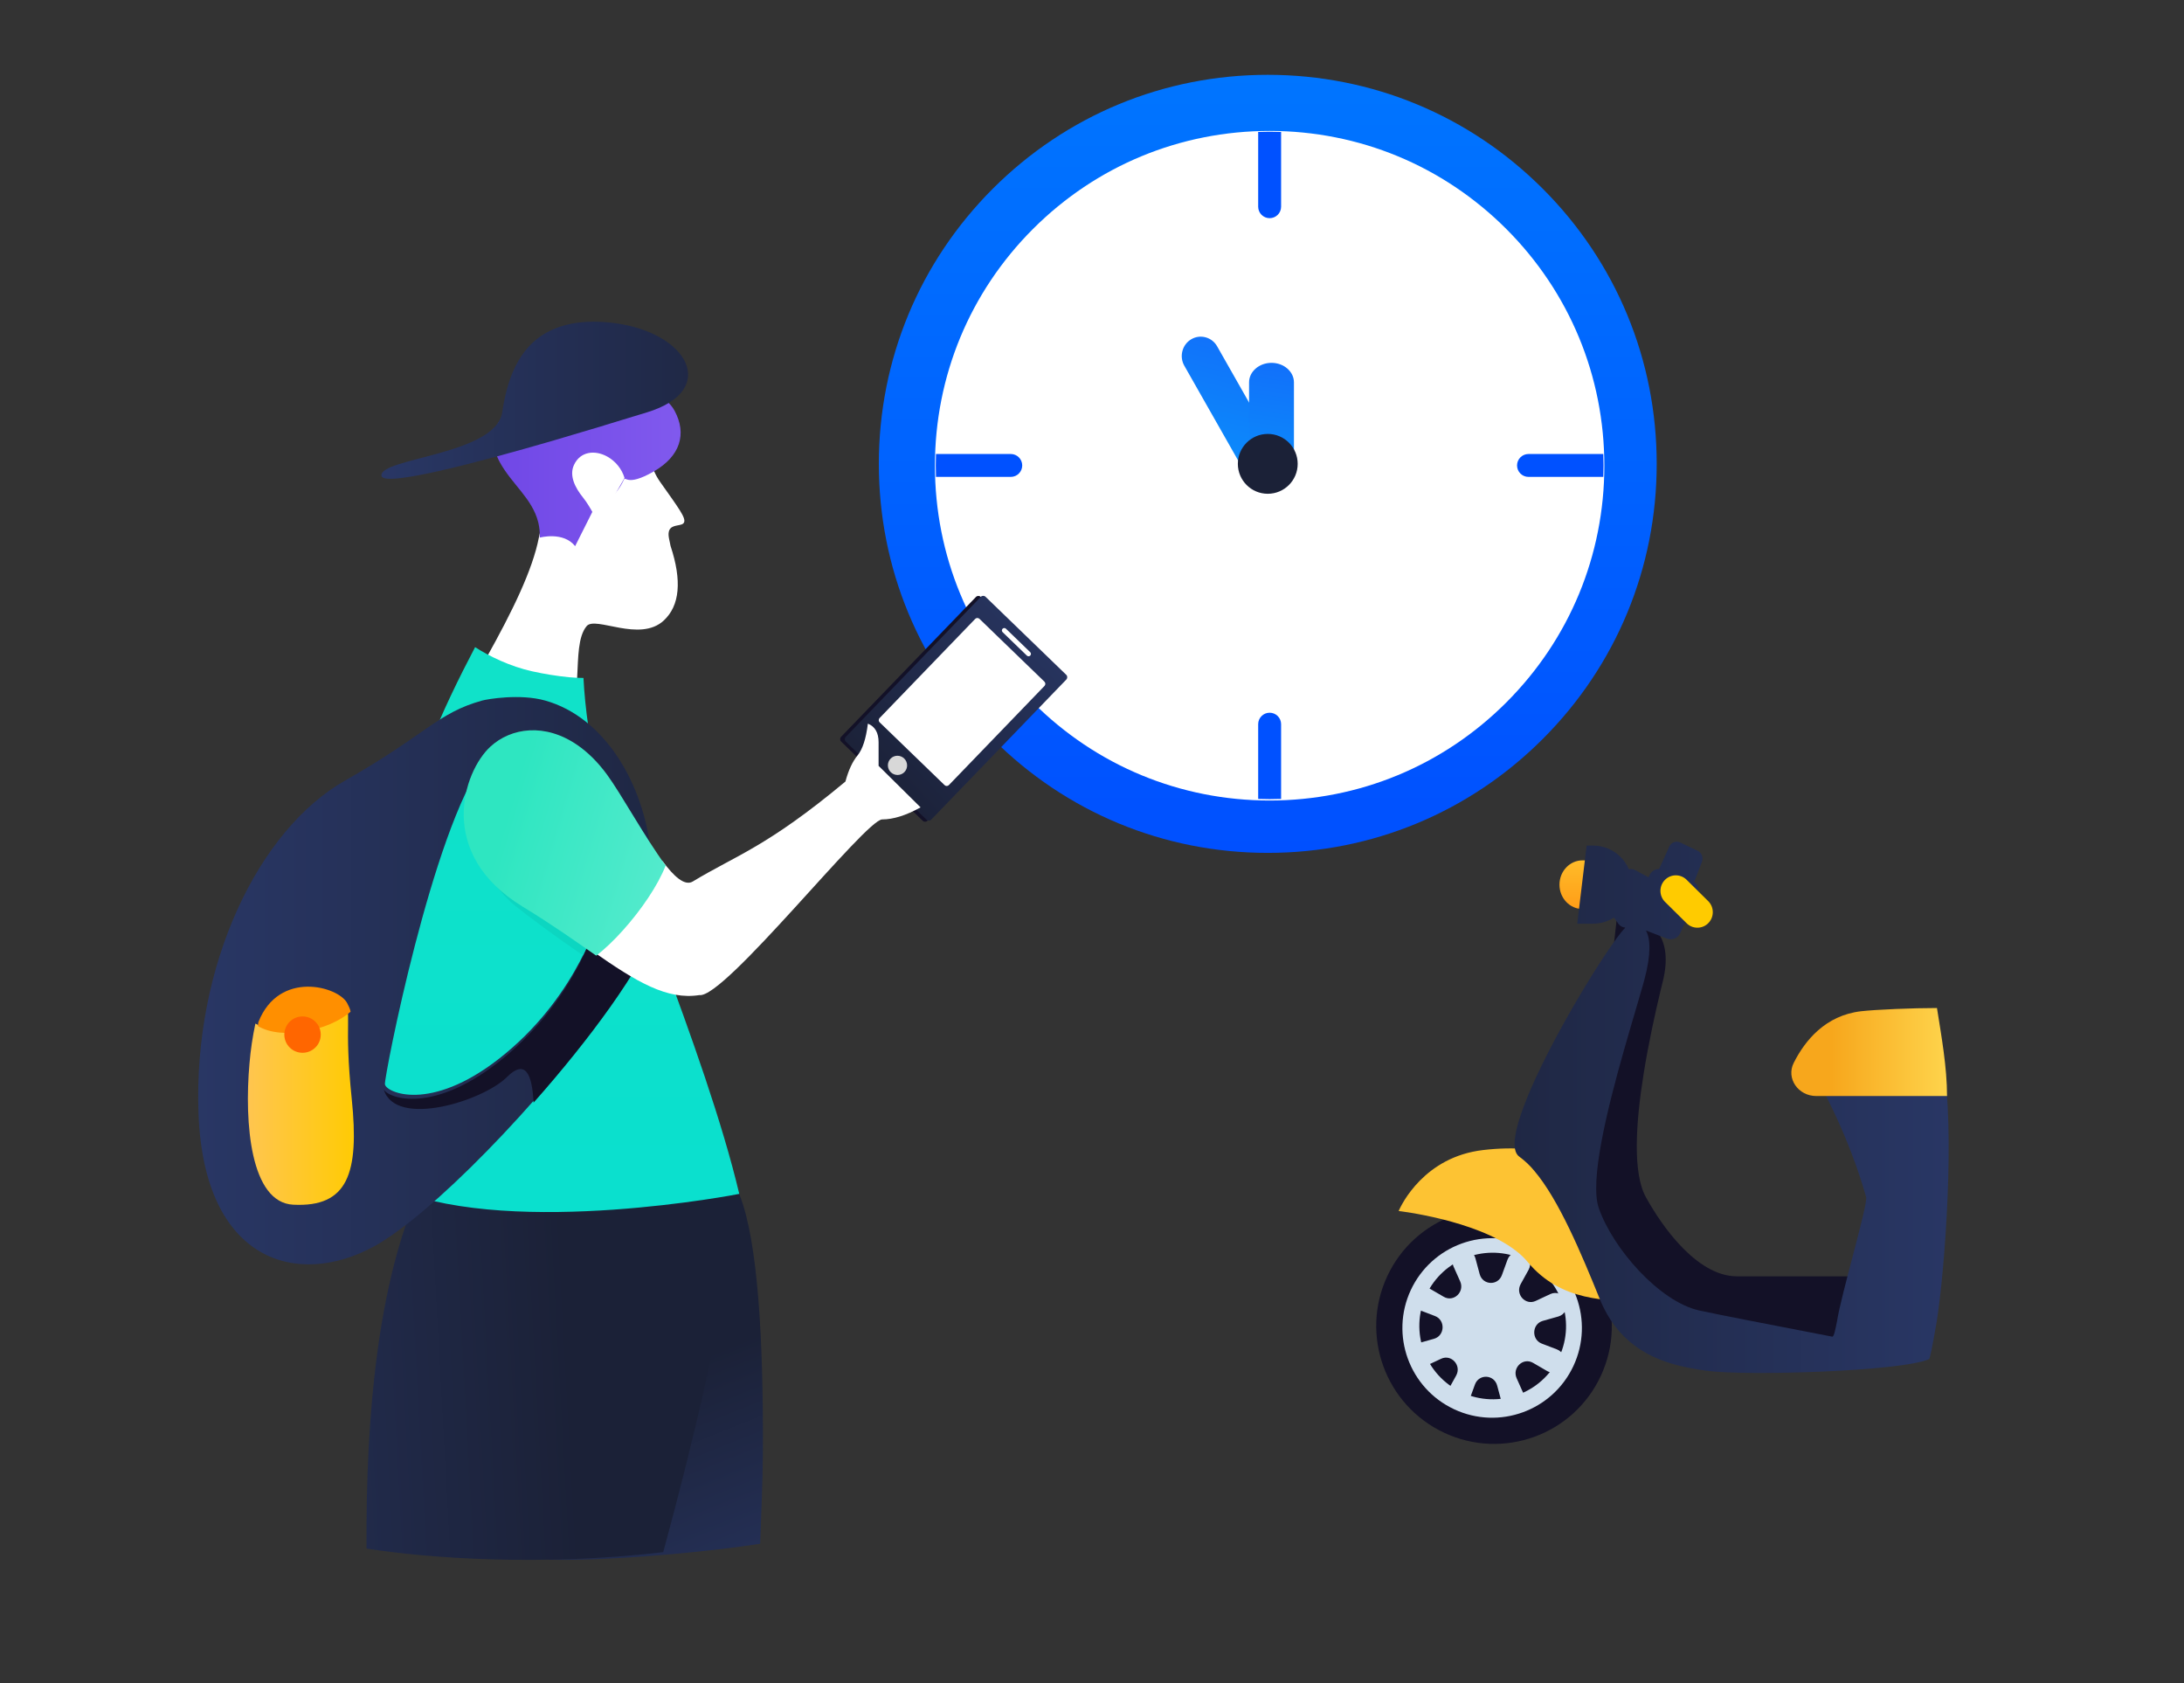 <?xml version="1.0" encoding="UTF-8"?>
<svg width="584px" height="450px" viewBox="0 0 584 450" version="1.1" xmlns="http://www.w3.org/2000/svg" xmlns:xlink="http://www.w3.org/1999/xlink">
    <rect x="0" y="0" width="584" height="450" fill="#333333" stroke="none"/>
    <!-- Generator: Sketch 61.2 (89653) - https://sketch.com -->
    <title>scooter_problem3</title>
    <desc>Created with Sketch.</desc>
    <defs>
        <linearGradient x1="50%" y1="-52.671%" x2="50%" y2="100%" id="linearGradient-1">
            <stop stop-color="#FFCC33" offset="0%"></stop>
            <stop stop-color="#FF9D17" offset="100%"></stop>
        </linearGradient>
        <linearGradient x1="0%" y1="38.774%" x2="135.508%" y2="38.774%" id="linearGradient-2">
            <stop stop-color="#293765" offset="0%"></stop>
            <stop stop-color="#1B2137" offset="100%"></stop>
        </linearGradient>
        <linearGradient x1="-9.552%" y1="100%" x2="71.671%" y2="100%" id="linearGradient-3">
            <stop stop-color="#FFDA52" offset="0%"></stop>
            <stop stop-color="#F7A71C" offset="100%"></stop>
        </linearGradient>
        <linearGradient x1="50%" y1="-11.428%" x2="50%" y2="100%" id="linearGradient-4">
            <stop stop-color="#0079FF" offset="0%"></stop>
            <stop stop-color="#0050FF" offset="100%"></stop>
        </linearGradient>
        <linearGradient x1="40.053%" y1="161.305%" x2="74.913%" y2="-38.946%" id="linearGradient-5">
            <stop stop-color="#079BFB" offset="0%"></stop>
            <stop stop-color="#1466FA" offset="100%"></stop>
        </linearGradient>
        <linearGradient x1="46.582%" y1="161.305%" x2="58.561%" y2="-38.946%" id="linearGradient-6">
            <stop stop-color="#079BFB" offset="0%"></stop>
            <stop stop-color="#1466FA" offset="100%"></stop>
        </linearGradient>
        <linearGradient x1="27.387%" y1="133.663%" x2="46.379%" y2="50%" id="linearGradient-7">
            <stop stop-color="#293765" offset="0%"></stop>
            <stop stop-color="#1B2137" offset="100%"></stop>
        </linearGradient>
        <linearGradient x1="187.177%" y1="50%" x2="45.149%" y2="40.576%" id="linearGradient-8">
            <stop stop-color="#293765" offset="0%"></stop>
            <stop stop-color="#1B2137" offset="100%"></stop>
        </linearGradient>
        <linearGradient x1="50%" y1="-483.616%" x2="50%" y2="194.426%" id="linearGradient-9">
            <stop stop-color="#2FEBAC" offset="0%"></stop>
            <stop stop-color="#04DED4" offset="100%"></stop>
        </linearGradient>
        <linearGradient x1="0%" y1="50%" x2="100%" y2="50%" id="linearGradient-10">
            <stop stop-color="#815AEE" offset="0%"></stop>
            <stop stop-color="#7047E6" offset="100%"></stop>
        </linearGradient>
        <linearGradient x1="0%" y1="38.774%" x2="135.508%" y2="38.774%" id="linearGradient-11">
            <stop stop-color="#293765" offset="0%"></stop>
            <stop stop-color="#1B2137" offset="100%"></stop>
        </linearGradient>
        <linearGradient x1="0%" y1="50%" x2="100%" y2="50%" id="linearGradient-12">
            <stop stop-color="#FFC552" offset="0%"></stop>
            <stop stop-color="#FFCB00" offset="100%"></stop>
        </linearGradient>
        <linearGradient x1="0%" y1="38.774%" x2="135.508%" y2="38.774%" id="linearGradient-13">
            <stop stop-color="#293765" offset="0%"></stop>
            <stop stop-color="#1B2137" offset="100%"></stop>
        </linearGradient>
        <linearGradient x1="50%" y1="-21.719%" x2="45.596%" y2="105.355%" id="linearGradient-14">
            <stop stop-color="#293765" offset="0%"></stop>
            <stop stop-color="#1B2137" offset="100%"></stop>
        </linearGradient>
        <linearGradient x1="105.258%" y1="62.306%" x2="30.985%" y2="40.043%" id="linearGradient-15">
            <stop stop-color="#56EBCD" offset="0%"></stop>
            <stop stop-color="#2EE6C1" offset="100%"></stop>
        </linearGradient>
    </defs>
    <g id="scooter_problem3" stroke="none" stroke-width="1" fill="none" fill-rule="evenodd">
        <g id="Group-2" transform="translate(53, 20)">
            <g id="資產-31-copy-2" transform="translate(392, 286) scale(-1, 1) translate(-392, -286) translate(315, 205)">
                <path d="M98.858,18 L94.15,18 C90.754,18 88,15.09 88,11.5 L88,11.5 C88,7.91 90.754,5 94.15,5 L98.858,5 C102.251,5.005 105,7.914 105,11.5 L105,11.5 C105,15.086 102.251,17.995 98.858,18 L98.858,18 Z" id="Path" fill="url(#linearGradient-1)"></path>
                <ellipse id="Oval" fill="#231F20" fill-rule="nonzero" transform="translate(122.854, 135.136) rotate(-24.98) translate(-122.854, -135.136) " cx="122.854" cy="135.136" rx="19.62" ry="19.581"></ellipse>
                <path d="M109.206,100.968 C93.431,108.333 86.611,127.079 93.952,142.834 C101.294,158.589 120.029,165.395 135.796,158.03 C151.563,150.665 158.392,131.921 151.048,116.168 C143.704,100.415 124.973,93.605 109.206,100.968 Z" id="Path" fill="#131127"></path>
                <path d="M112.812,108.264 C100.82,113.89 95.653,128.171 101.269,140.17 C106.886,152.169 121.16,157.347 133.16,151.737 C145.159,146.127 150.344,131.852 144.744,119.846 C142.045,114.074 137.165,109.611 131.176,107.439 C125.188,105.267 118.582,105.564 112.812,108.264 Z" id="Path" fill="#CFDEEC"></path>
                <ellipse id="Oval" fill="#131127" fill-rule="nonzero" transform="translate(122.855, 129.477) rotate(-24.99) translate(-122.855, -129.477) " cx="122.855" cy="129.477" rx="19.62" ry="19.581"></ellipse>
                <path d="M139.686,119.493 L135.942,121.667 C133.303,123.203 130.288,120.375 131.551,117.549 L133.344,113.541 C133.708,112.727 133.723,111.794 133.386,110.968 C133.048,110.142 132.388,109.498 131.566,109.193 L131.566,109.193 C130.746,108.887 129.837,108.947 129.061,109.357 C128.285,109.768 127.712,110.492 127.481,111.354 L126.339,115.604 C125.532,118.601 121.455,118.784 120.394,115.871 L118.892,111.741 C118.588,110.905 117.956,110.237 117.15,109.898 C116.344,109.56 115.436,109.58 114.646,109.956 L114.646,109.956 C113.854,110.334 113.253,111.033 112.988,111.885 C112.723,112.737 112.817,113.663 113.249,114.441 L115.372,118.273 C116.871,120.977 114.111,124.062 111.35,122.769 L107.435,120.936 C106.641,120.562 105.729,120.546 104.922,120.891 C104.116,121.236 103.487,121.912 103.188,122.753 L103.188,122.753 C102.89,123.594 102.948,124.524 103.349,125.318 C103.75,126.112 104.457,126.699 105.299,126.936 L109.45,128.106 C112.376,128.932 112.556,133.105 109.711,134.192 L105.677,135.729 C104.861,136.041 104.208,136.688 103.877,137.513 C103.547,138.338 103.567,139.268 103.934,140.077 L103.934,140.077 C104.303,140.887 104.986,141.503 105.818,141.774 C106.65,142.046 107.555,141.949 108.314,141.507 L112.058,139.333 C114.697,137.799 117.712,140.625 116.448,143.451 L114.656,147.459 C114.291,148.273 114.276,149.206 114.613,150.032 C114.951,150.859 115.611,151.502 116.434,151.807 L116.434,151.807 C117.254,152.113 118.163,152.053 118.939,151.643 C119.714,151.232 120.287,150.508 120.519,149.646 L121.661,145.399 C122.468,142.401 126.545,142.216 127.606,145.131 L129.108,149.261 C129.412,150.097 130.044,150.765 130.85,151.104 C131.656,151.443 132.564,151.422 133.354,151.046 L133.354,151.046 C134.146,150.668 134.747,149.969 135.012,149.117 C135.277,148.265 135.183,147.339 134.751,146.562 L132.628,142.729 C131.129,140.027 133.889,136.94 136.65,138.233 L140.565,140.068 C141.36,140.442 142.27,140.458 143.077,140.112 C143.884,139.767 144.513,139.092 144.811,138.251 L144.811,138.251 C145.11,137.41 145.052,136.48 144.651,135.685 C144.25,134.891 143.543,134.304 142.701,134.066 L138.55,132.897 C135.624,132.073 135.443,127.897 138.289,126.81 L142.323,125.273 C143.139,124.961 143.792,124.314 144.122,123.489 C144.453,122.664 144.433,121.735 144.066,120.925 L144.066,120.925 C143.697,120.115 143.014,119.5 142.182,119.228 C141.35,118.956 140.445,119.052 139.686,119.493 L139.686,119.493 Z" id="Path" fill="#CFDEEC"></path>
                <path d="M148,98.739 C148,98.739 127.463,101.091 116.804,109.24 C115.587,110.143 114.478,111.189 113.498,112.355 C104.638,123.039 92.272,122.665 82.443,123 C82.443,123 79.948,109.805 86.801,98.66 C95.302,84.821 108.702,80.497 125.431,82.441 C126.408,82.559 127.335,82.705 128.234,82.9 C142.817,85.989 148,98.739 148,98.739 Z" id="Path" fill="#FDC333" fill-rule="nonzero"></path>
                <path d="M103.697,95.847 C101.173,118.379 75.247,134 75.247,134 C46.883,137.35 24.884,139.024 9.25,139.024 C2.718,135 4.217,103.215 4.183,91.055 C6.274,90.363 5.024,88.29 6.898,87.851 C16.659,85.556 24.078,116.191 27.002,116.191 L57.597,116.191 C62.921,116.191 68.129,112.794 72.708,107.907 C76.195,104.215 79.31,99.67 81.851,95.117 C85.438,88.71 84.646,75.471 82.49,62.033 C81.232,54.166 79.509,46.24 77.911,39.574 C77.751,38.876 77.579,38.205 77.406,37.522 C74.303,25.256 80.706,21.112 85.323,19.716 C86.675,19.297 88.076,19.057 89.489,19 L89.504,19 L92.172,42.95 C92.172,42.95 93.28,45.336 94.807,49.273 C98.747,59.373 105.512,79.635 103.697,95.847 Z" id="Path" fill="#131127"></path>
                <path d="M75.56,1.171 L75.632,1.316 L78.351,7.309 C79.447,7.303 80.488,7.945 80.946,9.011 L81.172,9.536 L84.757,7.597 C85.271,7.319 85.871,7.24 86.438,7.369 C86.956,6.162 87.703,5.05 88.651,4.102 C90.53,2.222 93.051,1.133 95.699,1.049 L96.03,1.044 L97.735,1.044 L100.25,21.926 L96.03,21.926 C94.026,21.927 92.081,21.35 90.417,20.289 L89.223,21.977 C88.802,22.57 88.126,22.931 87.402,22.967 C89.694,25.346 95.131,33.471 100.737,43.073 C110.437,59.71 120.613,80.787 115.741,84.207 C114.246,85.297 112.897,86.572 111.725,88.001 C105.181,95.713 99.222,109.948 94.246,122.208 C91.953,127.881 88.736,131.822 85.043,134.604 C79.145,139.067 72.048,140.574 65.578,141.452 C55.063,142.883 13.532,141.62 6.154,138.328 C5.957,138.24 5.142,134.157 4.609,131.044 C2.327,119.481 -0.62,82.571 1.888,62.608 C4.601,41.008 23.016,64.464 23.016,64.464 L35.149,65.252 C32.07,71 29.354,76.932 27.018,83.016 C25.581,86.731 24.182,90.803 22.997,95.017 C22.467,96.929 29.772,121.413 30.763,128.11 C31.17,130.108 31.566,132.423 32.073,132.325 L33.177,132.11 C47.741,129.281 63.141,126.339 67.723,125.302 C78.238,122.925 90.656,108.905 94.479,97.979 C96.997,90.795 92.261,71.618 87.838,56.043 C85.837,48.969 83.896,42.643 82.735,38.506 C82.563,37.901 82.413,37.351 82.277,36.844 C80.463,30.044 80.667,25.885 81.881,23.738 L76.287,25.909 C74.899,26.453 73.329,25.814 72.712,24.454 L68.048,14.221 C67.727,13.512 67.713,12.702 68.009,11.983 C68.213,11.487 68.553,11.064 68.982,10.76 L66.914,5.429 C66.487,4.33 66.922,3.081 67.899,2.522 L68.042,2.447 L72.72,0.212 C73.767,-0.293 74.999,0.135 75.56,1.171 Z" id="Combined-Shape" fill="url(#linearGradient-2)"></path>
                <path d="M36.323,68 C20.534,68 8.882,68 1.365,68 C1.365,60.307 2.882,51.86 4.057,44.47 C10.437,44.47 20.292,44.874 24.321,45.33 C33.911,46.428 39.362,53.203 42.328,59.072 C42.345,59.088 42.345,59.12 42.361,59.136 C44.435,63.25 41.205,68 36.323,68 Z" id="Path" fill="url(#linearGradient-3)"></path>
                <path d="M76.743,10.165 C75.958,9.4 74.903,8.981 73.812,9.001 C72.72,9.02 71.68,9.476 70.922,10.267 L65.156,15.968 C63.576,17.616 63.621,20.243 65.256,21.835 C66.891,23.427 69.497,23.382 71.077,21.734 L76.843,16.033 C77.602,15.242 78.018,14.179 77.999,13.078 C77.981,11.977 77.529,10.929 76.743,10.165 Z" id="Path" fill="#FFCB00"></path>
            </g>
            <g id="wall-clock" transform="translate(182, 0)" fill-rule="nonzero">
                <path d="M177.539,30.461 C157.896,10.818 131.779,0 104,0 C76.221,0 50.104,10.818 30.461,30.461 C10.818,50.104 0,76.221 0,104 C0,131.779 10.818,157.896 30.461,177.539 C50.104,197.182 76.219,208 104,208 C131.781,208 157.896,197.182 177.539,177.539 C197.182,157.896 208,131.779 208,104 C208,76.221 197.182,50.104 177.539,30.461 Z" id="Path" fill="url(#linearGradient-4)"></path>
                <path d="M167.787,41.213 C150.881,24.31 128.407,15 104.5,15 C80.593,15 58.119,24.31 41.213,41.213 C24.31,58.119 15,80.593 15,104.5 C15,128.407 24.31,150.881 41.213,167.787 C58.119,184.69 80.593,194 104.5,194 C128.405,194 150.881,184.69 167.785,167.787 C184.69,150.881 194,128.407 194,104.5 C194,80.593 184.69,58.119 167.787,41.213 Z" id="Path" fill="#FFFFFF"></path>
                <g id="Group" transform="translate(15, 15)" fill="#0051FF">
                    <path d="M89.5,155.53 C87.808,155.53 86.436,156.9 86.436,158.591 L86.436,178.575 C87.455,178.609 88.475,178.633 89.5,178.633 C90.525,178.633 91.545,178.61 92.564,178.575 L92.564,158.591 C92.564,156.9 91.192,155.53 89.5,155.53 Z" id="Path"></path>
                    <path d="M89.5,0.219 C88.475,0.219 87.455,0.241 86.436,0.276 L86.436,20.261 C86.436,21.952 87.808,23.322 89.5,23.322 C91.192,23.322 92.564,21.952 92.564,20.261 L92.564,0.276 C91.545,0.241 90.525,0.219 89.5,0.219 Z" id="Path"></path>
                    <path d="M0.277,92.487 L20.277,92.487 C21.97,92.487 23.341,91.117 23.341,89.426 C23.341,87.735 21.97,86.365 20.277,86.365 L0.277,86.365 C0.243,87.382 0.219,88.402 0.219,89.426 C0.219,90.45 0.242,91.469 0.277,92.487 Z" id="Path"></path>
                    <path d="M155.659,89.426 C155.659,91.117 157.03,92.487 158.723,92.487 L178.723,92.487 C178.757,91.469 178.781,90.45 178.781,89.426 C178.781,88.402 178.758,87.382 178.723,86.365 L158.723,86.365 C157.03,86.365 155.659,87.735 155.659,89.426 Z" id="Path"></path>
                </g>
                <path d="M103.188,96.901 C103.181,96.901 103.174,96.901 103.167,96.901 C103.001,96.903 102.835,96.909 102.672,96.92 C102.671,96.921 102.669,96.921 102.668,96.921 C102.667,96.921 102.666,96.921 102.666,96.921 C102.634,96.923 102.603,96.929 102.572,96.933 C102.559,96.934 102.545,96.933 102.532,96.935 C102.39,96.947 102.248,96.961 102.109,96.982 C102.06,96.988 102.012,96.998 101.965,97.008 C101.947,97.011 101.929,97.012 101.912,97.015 L101.876,97.021 C101.854,97.025 101.833,97.03 101.811,97.033 L101.811,93.046 C101.811,92.72 101.726,92.4 101.567,92.118 L90.463,72.582 C89.783,71.386 88.688,70.532 87.378,70.176 C86.069,69.821 84.702,70.007 83.529,70.7 C82.357,71.395 81.521,72.512 81.172,73.849 C80.825,75.185 81.007,76.579 81.686,77.775 L96.066,103.078 C96.391,103.649 96.989,104 97.634,104 L97.656,104 C98.31,103.991 98.909,103.624 99.223,103.039 C99.631,102.278 100.241,101.646 100.987,101.213 C101.025,101.19 101.062,101.166 101.098,101.141 C101.127,101.128 101.156,101.117 101.185,101.102 L101.253,101.069 C101.285,101.053 101.312,101.034 101.343,101.015 C101.375,101.004 101.408,100.993 101.44,100.979 L101.543,100.937 C101.579,100.922 101.611,100.902 101.646,100.885 C101.67,100.878 101.694,100.874 101.719,100.867 L101.846,100.826 C101.877,100.815 101.905,100.8 101.935,100.788 C101.961,100.781 101.988,100.779 102.014,100.771 C102.04,100.763 102.068,100.757 102.095,100.751 L102.167,100.732 C102.192,100.727 102.214,100.715 102.239,100.708 C102.262,100.704 102.286,100.702 102.309,100.696 C102.36,100.685 102.413,100.678 102.464,100.669 L102.503,100.662 C102.532,100.658 102.559,100.65 102.588,100.644 C102.597,100.643 102.605,100.643 102.614,100.642 C102.693,100.631 102.772,100.624 102.851,100.616 C102.87,100.615 102.888,100.612 102.907,100.609 L102.927,100.609 L102.929,100.609 C103.021,100.602 103.115,100.599 103.208,100.598 C104.201,100.588 104.999,99.762 105,98.75 C105,98.743 105,98.737 105,98.729 C104.988,97.716 104.179,96.901 103.188,96.901 L103.188,96.901 Z" id="Path" fill="url(#linearGradient-5)"></path>
                <path d="M99,82.219 L99,104.136 C99,104.805 99.412,105.424 100.082,105.756 C100.75,106.086 101.573,106.082 102.234,105.739 C103.07,105.31 104.026,105.083 105,105.083 C105.974,105.083 106.93,105.31 107.766,105.739 C108.102,105.913 108.48,105.999 108.858,105.999 C109.223,105.999 109.59,105.918 109.918,105.756 C110.588,105.424 111,104.805 111,104.136 L111,82.219 C111,79.342 108.309,77 105,77 C101.691,77 99,79.341 99,82.219 Z" id="Path" fill="url(#linearGradient-6)"></path>
                <path d="M112,104 C112,108.419 108.419,112 104,112 C99.581,112 96,108.419 96,104 C96,99.581 99.581,96 104,96 C108.419,96 112,99.581 112,104 Z" id="Path" fill="#1B2137"></path>
            </g>
            <g id="Group" transform="translate(116.5, 308.5) scale(-1, 1) translate(-116.5, -308.5) translate(0, 66)">
                <path d="M156,89.963 C152.941,92.25 149.262,95.964 144.132,97.164 C139.074,98.364 134.842,97.994 131.773,97.74 C131.746,96.78 131.711,95.868 131.664,95.006 C131.368,89.742 131.469,84.172 129.131,81.377 C126.793,78.583 114.924,85.846 108.502,79.874 C104.22,75.893 103.616,69.254 106.69,59.957 C106.843,59.254 106.982,58.601 107.098,57.998 C107.68,55.089 106.18,54.712 104.834,54.453 C104.069,54.309 103.349,54.199 103.101,53.685 C102.522,52.485 104.395,50.022 109.479,42.829 C110.854,40.882 111.598,38.973 112.035,37.001 C112.035,37.001 133.07,36.727 140.148,52.202 C140.955,53.964 141.545,55.813 141.905,57.71 C143.602,66.375 148.9,77.273 156,89.963 Z" id="Path" fill="#FFFFFF" fill-rule="nonzero"></path>
                <path d="M82.733,326.686 C82.45,317.816 82.068,311.06 82.016,302.666 C81.819,271.971 83.379,245.763 88.192,233.549 C88.582,232.541 89.041,231.56 89.565,230.613 C89.565,230.613 91.775,230.308 95.286,230.121 C100.336,229.859 105.399,230.023 110.42,230.613 C118.239,231.57 132.467,286.759 139,330.96 C122.185,331.358 95.286,328.691 82.733,326.686 Z" id="Path" fill="url(#linearGradient-7)" fill-rule="nonzero"></path>
                <path d="M108.656,328.938 C100.101,297.483 93.102,267.196 90.789,247.493 C90.2,242.447 89.924,238.076 90.018,234.512 C90.022,234.513 90.026,234.513 90.03,234.512 C91.771,232.804 93.618,231.21 95.561,229.74 C101.801,224.924 112.945,217.867 127.02,215.463 C137.752,213.622 149.111,217.564 157.966,222.112 C163.619,225.013 168.969,228.476 173.937,232.449 C184.729,256.512 188.239,291.589 187.988,327.979 C171.222,330.595 141.345,332.746 108.656,328.938 Z" id="Path" fill="url(#linearGradient-8)" fill-rule="nonzero"></path>
                <path d="M179.71,232.134 C147.82,244.719 88.344,233.205 88.325,233.154 C97.213,195.442 122.722,136.9 125.894,123.093 C127.098,117.829 128.004,112.933 128.654,108.439 C129.362,103.57 129.779,99.154 129.983,95.229 C131.096,95.229 132.391,95.178 133.856,95.042 C137.148,94.713 140.418,94.188 143.65,93.471 C149.605,92.171 155.272,89.379 158.959,87 C167.643,103.58 176.577,122.721 179.462,143.648 C185.208,185.314 211.601,219.549 179.71,232.134 Z" id="Combined-Shape" fill="url(#linearGradient-9)" fill-rule="nonzero"></path>
                <path d="M144.932,22.22 C143.882,24.088 145.941,20.82 149.259,23.277 C151.271,24.766 153.391,27.112 153.889,30.289 L153.936,30.633 C153.959,30.823 153.975,31.016 153.986,31.212 C153.988,31.258 153.99,31.304 153.992,31.349 C153.995,31.401 153.996,31.453 153.997,31.505 C154.041,33.305 153.572,35.336 152.328,37.604 C149.132,43.421 143.715,47.259 142.113,53.478 L142.021,53.86 C141.75,55.047 141.619,56.32 141.665,57.71 C141.663,57.711 141.663,57.712 141.663,57.713 C141.663,57.713 135.362,56 132.211,60 C132.21,59.999 132.21,60 132.21,60 L131.121,57.834 L128.59,52.802 L128.592,52.8 L128.588,52.791 L127.543,50.714 C121.828,47.282 120.085,44.153 119.388,42.677 C119.322,42.544 119.271,42.432 119.222,42.321 C118.632,41.049 118.632,44.268 111.317,40.114 C104.003,35.961 102.324,29.939 105.603,23.833 C108.033,19.302 112.603,19.302 115.826,20.302 C116.787,20.584 117.703,21.002 118.546,21.546 C119.501,22.21 120.332,23.037 121.004,23.99 C121.369,24.458 121.49,24.539 121.561,23.826 C121.59,23.568 121.478,22.884 121.359,21.933 C120.778,17.318 119.9,6.284 132.803,5.088 C148.377,3.649 145.983,20.351 144.932,22.22 Z" id="Combined-Shape" fill="url(#linearGradient-10)" fill-rule="nonzero"></path>
                <g id="Group-5" transform="translate(171, 176) scale(-1, 1) translate(-171, -176) translate(109, 100)" fill-rule="nonzero">
                    <path d="M107.255,58.564 L123.672,59.353 C118.927,71.82 105.262,90.557 90.164,107.719 L90.164,107.73 C78.738,120.727 66.496,132.807 56.667,140.57 C53.135,143.369 49.904,145.604 47.152,147.122 C26.609,158.449 1.542,151.392 0.085,111.694 C-1.373,71.996 16.115,35.828 39.236,22.69 C60.911,10.386 63.91,4.611 75.913,1.281 C77.346,0.883 86.056,-0.613 92.795,1.281 C108.762,5.768 119.114,23.574 121.042,41.791 L116.42,35.474 L76.487,17.361 C62.626,35.957 49.731,101.697 49.927,103.849 C49.94,103.939 49.968,104.026 50.009,104.108 C51.058,106.424 63.289,111.282 82.189,95.616 C101.811,79.348 107.255,58.564 107.255,58.564 Z" id="Path" fill="url(#linearGradient-11)"></path>
                    <path d="M123.114,60.873 C118.379,73.22 104.741,91.777 89.674,108.774 C89.323,101.225 87.52,96.95 82.541,101.936 C76.188,108.296 52.672,115.705 49.6,105.198 C50.647,107.492 62.853,112.303 81.715,96.787 C101.298,80.676 106.73,60.093 106.73,60.093 L123.114,60.873 Z" id="Path" fill="#131127"></path>
                    <path d="M25.416,136.052 C13.981,135.484 12.296,114.258 13.711,98.307 C14.012,94.719 14.54,91.153 15.29,87.63 C21.779,91.234 34.278,88.592 39.936,83.953 C40.275,85.959 39.902,88.777 40.147,95.431 C40.263,98.585 40.52,102.608 41.059,107.801 C43.105,127.66 40.029,136.783 25.416,136.052 Z" id="Path" fill="url(#linearGradient-12)"></path>
                    <path d="M40.743,84.446 C35.108,89.47 22.404,92.186 15.943,88.283 C16,87.968 16.031,87.521 16.101,87.219 C21.622,73.246 37.461,77.684 39.827,82.148 C40.157,82.77 40.646,83.742 40.743,84.446 Z" id="Path" fill="#FF8F00"></path>
                    <ellipse id="Oval" fill="#FF6600" cx="27.9" cy="90.581" rx="4.871" ry="4.86"></ellipse>
                </g>
                <path d="M119,41.77 L126.014,54 C126.014,54 127.923,49.702 130.129,46.966 C132.193,44.408 133.851,41.188 132.525,38.305 C130.835,34.625 126.876,34.239 123.602,36.062 C121.377,37.317 119.729,39.36 119,41.77 L119,41.77 Z" id="Path" fill="#FFFFFF" fill-rule="nonzero"></path>
                <path d="M173.043,24.22 C170.817,24.898 167.484,25.93 163.455,27.139 C162.825,27.329 162.17,27.532 161.5,27.735 C161.487,27.749 161.473,27.762 161.46,27.762 C157.458,28.971 152.895,30.327 148.114,31.726 C148.1,31.739 148.074,31.739 148.045,31.753 C127.269,37.781 102.462,44.324 102.011,41.188 C101.328,36.437 132.582,35.595 134.289,24.22 C135.479,16.32 138.156,6.926 146.871,2.529 C147.946,1.986 149.065,1.536 150.217,1.183 C153.468,0.18 157.389,-0.242 162.116,0.138 C162.743,0.193 163.372,0.248 163.973,0.328 C183.999,2.772 192.44,18.273 173.043,24.22 Z" id="Path" fill="url(#linearGradient-13)" fill-rule="nonzero" transform="translate(143, 21) scale(-1, 1) translate(-143, -21) "></path>
                <g id="Group-6" transform="translate(81, 126.5) scale(-1, 1) translate(-81, -126.5) translate(0, 72)">
                    <path d="M2.512,50.512 C-3.505,60.594 5.783,77.792 13.887,84.248 C21.992,90.703 31.913,97.394 31.913,97.394 L32.818,95.371 L2.512,50.512 Z" id="Path" fill="#0CD6C1" fill-rule="nonzero"></path>
                    <g id="Passport" transform="translate(100.033, 0.591)">
                        <path d="M15.243,3.985 L45.653,4.065 C46.149,4.066 46.55,4.469 46.551,4.965 L46.578,56.916 C46.578,57.413 46.176,57.816 45.679,57.817 C45.678,57.817 45.677,57.817 45.676,57.817 L15.266,57.736 C14.77,57.735 14.369,57.333 14.368,56.837 L14.341,4.885 C14.341,4.388 14.743,3.985 15.241,3.985 C15.241,3.985 15.242,3.985 15.243,3.985 Z" id="Rectangle-Copy-3" fill="#131127" transform="translate(30.46, 30.901) rotate(44) translate(-30.46, -30.901) "></path>
                        <path d="M16.59,3.822 L46.595,3.837 C47.092,3.838 47.494,4.24 47.495,4.737 L47.522,56.757 C47.522,57.254 47.119,57.657 46.622,57.657 C46.622,57.657 46.622,57.657 46.621,57.657 L16.616,57.641 C16.119,57.641 15.717,57.238 15.717,56.742 L15.689,4.722 C15.689,4.225 16.092,3.822 16.589,3.822 C16.589,3.822 16.589,3.822 16.59,3.822 Z" id="Rectangle" fill="url(#linearGradient-14)" transform="translate(31.606, 30.739) rotate(44) translate(-31.606, -30.739) "></path>
                        <ellipse id="Oval" fill="#D8D8D8" transform="translate(15.957, 46.013) rotate(44) translate(-15.957, -46.013) " cx="15.957" cy="46.013" rx="2.578" ry="2.563"></ellipse>
                        <path d="M21.126,9.845 L45.283,9.857 C45.73,9.858 46.093,10.22 46.093,10.667 L46.112,47.49 C46.112,47.937 45.75,48.3 45.303,48.3 C45.302,48.3 45.302,48.3 45.302,48.3 L21.144,48.287 C20.697,48.287 20.335,47.925 20.335,47.478 L20.315,10.655 C20.315,10.208 20.677,9.845 21.125,9.845 C21.125,9.845 21.125,9.845 21.126,9.845 Z" id="Rectangle-Copy-2" fill="#FFFFFF" transform="translate(33.214, 29.072) rotate(44) translate(-33.214, -29.072) "></path>
                        <path d="M43.239,12.434 L52.269,12.439 C52.623,12.439 52.91,12.726 52.91,13.08 C52.91,13.434 52.624,13.72 52.27,13.721 C52.27,13.721 52.27,13.721 52.27,13.721 L43.24,13.716 C42.886,13.716 42.599,13.429 42.599,13.075 C42.599,12.721 42.885,12.435 43.239,12.434 C43.239,12.434 43.239,12.434 43.239,12.434 Z" id="Rectangle-Copy-2" fill="#FFFFFF" transform="translate(47.755, 13.078) rotate(44) translate(-47.755, -13.078) "></path>
                    </g>
                    <path d="M108.071,35.447 C109.98,36.22 110.935,37.88 110.935,40.428 L110.935,46.732 L110.935,46.732 L122.164,57.834 C118.281,59.98 114.86,61.054 111.898,61.054 C107.456,61.054 69.693,109 63.025,108.014 C62.918,108.034 62.811,108.051 62.704,108.063 L63.025,108.014 C54.415,109.38 46.197,104.51 34.525,96.333 C41.211,91.234 49.979,80.316 53.135,72.167 C56.189,76.293 59.038,78.884 61.184,77.687 C72.812,70.643 81,68.482 102.069,50.922 C102.882,47.905 103.962,45.578 105.308,43.941 C106.654,42.305 107.575,39.473 108.071,35.447 Z" id="Combined-Shape" fill="#FFFFFF" fill-rule="nonzero"></path>
                    <path d="M54,73.38 C52.956,76.067 51.307,79.053 49.321,82.029 C45.297,88.066 39.891,94.074 35.427,97.48 C29.808,93.543 23.406,89.017 15.819,84.409 C-7.478,70.254 -0.154,48.31 7.125,41.602 C12.67,36.497 21.793,35.21 30.46,41.219 C33.172,43.095 35.847,45.697 38.344,49.112 C42.22,54.412 48.363,65.73 54,73.38 Z" id="Path" fill="url(#linearGradient-15)" fill-rule="nonzero"></path>
                </g>
            </g>
        </g>
    </g>
</svg>